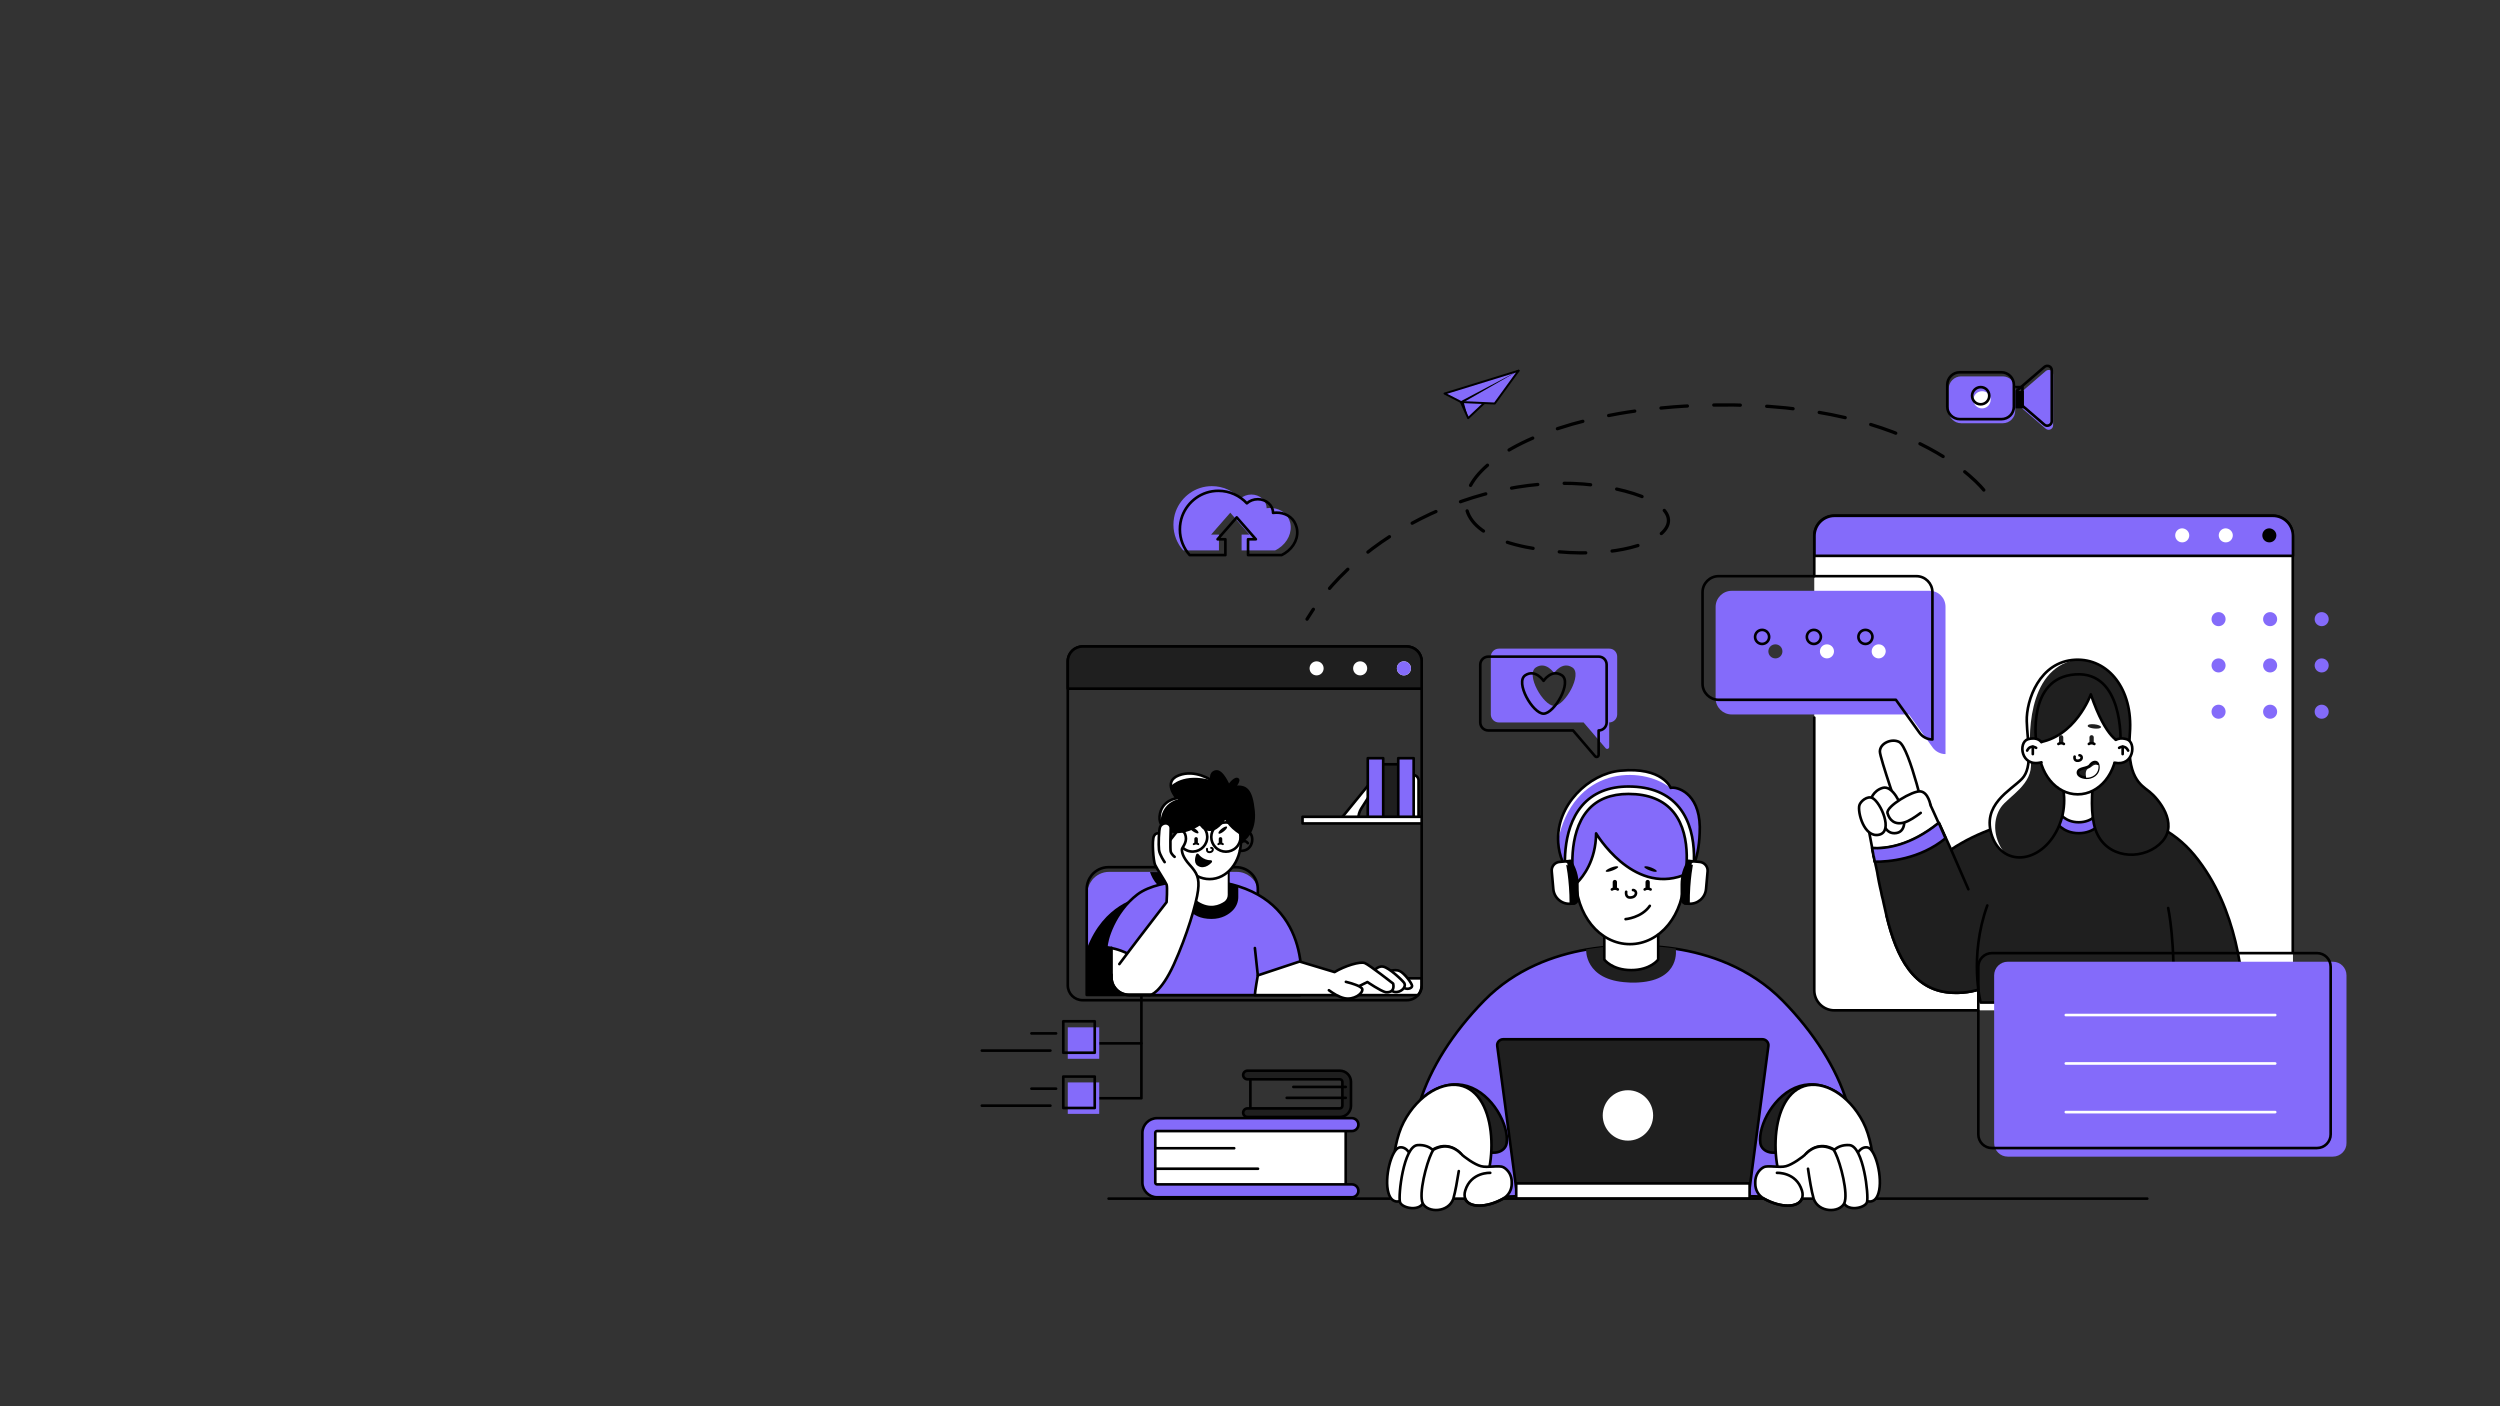 <?xml version="1.0" encoding="utf-8"?>
<!-- Generator: Adobe Illustrator 26.0.1, SVG Export Plug-In . SVG Version: 6.00 Build 0)  -->
<svg version="1.1" xmlns="http://www.w3.org/2000/svg" xmlns:xlink="http://www.w3.org/1999/xlink" x="0px" y="0px"
	 viewBox="0 0 1280 720" style="enable-background:new 0 0 1280 720;" xml:space="preserve">
<rect x="0" y="0" width="1280" height="720" fill="#333333" stroke="none"/>
<style type="text/css">
	.st0{fill:none;stroke:#000000;stroke-width:1.355;stroke-linecap:round;stroke-linejoin:round;stroke-miterlimit:10;}
	.st1{fill:#1F1F1F;}
	.st2{fill:#FFFFFF;}
	.st3{fill:#846BFA;}
	
		.st4{fill:none;stroke:#000000;stroke-width:1.693;stroke-linecap:round;stroke-linejoin:round;stroke-miterlimit:10;stroke-dasharray:13.547;}
	.st5{fill:none;stroke:#000000;stroke-width:1.016;stroke-linecap:round;stroke-linejoin:round;stroke-miterlimit:10;}
	.st6{fill:none;stroke:#000000;stroke-width:0.425;stroke-miterlimit:10;}
	.st7{fill:none;stroke:#FFFFFF;stroke-width:1.355;stroke-linecap:round;stroke-linejoin:round;stroke-miterlimit:10;}
</style>
<g id="BACKGROUND">
</g>
<g id="OBJECTS">
	<g>
		<g>
			<rect x="640.2" y="550.9" class="st0" width="47.8" height="18.4"/>
			<g>
				<g>
					<path class="st1" d="M686,571.9h-47.3c-1.2,0-2.2-1-2.2-2.2c0-1.2,1-2.2,2.2-2.2H686c0.7,0,1.3-0.6,1.3-1.3v-12.3
						c0-0.7-0.6-1.3-1.3-1.3h-47.3c-1.2,0-2.2-1-2.2-2.2c0-1.2,1-2.2,2.2-2.2H686c3.2,0,5.7,2.6,5.7,5.7v12.3
						C691.7,569.3,689.1,571.9,686,571.9z"/>
				</g>
			</g>
			<g>
				<path class="st0" d="M686,571.9h-47.3c-1.2,0-2.2-1-2.2-2.2c0-1.2,1-2.2,2.2-2.2H686c0.7,0,1.3-0.6,1.3-1.3v-12.3
					c0-0.7-0.6-1.3-1.3-1.3h-47.3c-1.2,0-2.2-1-2.2-2.2c0-1.2,1-2.2,2.2-2.2H686c3.2,0,5.7,2.6,5.7,5.7v12.3
					C691.7,569.3,689.1,571.9,686,571.9z"/>
			</g>
			<line class="st0" x1="689" y1="556.5" x2="662.2" y2="556.5"/>
			<line class="st0" x1="689" y1="562.1" x2="658.8" y2="562.1"/>
		</g>
		<g>
			<rect x="588.2" y="576.6" class="st2" width="100.8" height="33.2"/>
			<rect x="588.2" y="576.6" class="st0" width="100.8" height="33.2"/>
			<line class="st0" x1="588.2" y1="587.9" x2="631.9" y2="587.9"/>
			<line class="st0" x1="588.2" y1="598.4" x2="644.1" y2="598.4"/>
			<g>
				<g>
					<path class="st3" d="M692.2,613h-99.8c-4.1,0-7.5-3.4-7.5-7.5V580c0-4.1,3.4-7.5,7.5-7.5h99.8c1.8,0,3.3,1.5,3.3,3.3
						c0,1.8-1.5,3.3-3.3,3.3h-99.8c-0.5,0-0.9,0.4-0.9,0.9v25.5c0,0.5,0.4,0.9,0.9,0.9h99.8c1.8,0,3.3,1.5,3.3,3.3
						C695.5,611.5,694,613,692.2,613z"/>
				</g>
			</g>
			<g>
				<path class="st0" d="M692.2,613h-99.8c-4.1,0-7.5-3.4-7.5-7.5V580c0-4.1,3.4-7.5,7.5-7.5h99.8c1.8,0,3.3,1.5,3.3,3.3
					c0,1.8-1.5,3.3-3.3,3.3h-99.8c-0.5,0-0.9,0.4-0.9,0.9v25.5c0,0.5,0.4,0.9,0.9,0.9h99.8c1.8,0,3.3,1.5,3.3,3.3
					C695.5,611.5,694,613,692.2,613z"/>
			</g>
		</g>
		<polyline class="st0" points="1099.4,613.7 946.1,613.7 922.6,613.7 903.1,613.7 899.2,613.7 567.6,613.7 		"/>
		<path class="st2" d="M727.9,500.9v3.7c0,1.9-0.7,3.6-1.8,4.9h-39.9v-8.6H727.9z"/>
		<path class="st0" d="M727.9,500.9v3.7c0,1.9-0.7,3.6-1.8,4.9h-39.9v-8.6H727.9z"/>
		<g>
			<path class="st3" d="M942.1,613.7l-105.8-2.8l-105.8,2.8c-16.8-28.6-2.6-68.7,29.3-101.3c16.1-16.5,36.3-23.4,52.3-26.2
				c10.9-1.9,19.8-1.9,24.2-1.7c4-0.2,11.9-0.2,21.7,1.3c16.3,2.5,37.8,9.3,54.8,26.6C944.7,545,958.9,585.1,942.1,613.7z"/>
			<path class="st0" d="M942.1,613.7l-105.8-2.8l-105.8,2.8c-16.8-28.6-2.6-68.7,29.3-101.3c16.1-16.5,36.3-23.4,52.3-26.2
				c10.9-1.9,19.8-1.9,24.2-1.7c4-0.2,11.9-0.2,21.7,1.3c16.3,2.5,37.8,9.3,54.8,26.6C944.7,545,958.9,585.1,942.1,613.7z"/>
			<path class="st1" d="M727.5,562.9c0,0,10.5-10.8,23.8-6.8c12.9,3.9,21.4,20.2,20.1,29.2c-0.7,4.7-7.6,7.3-14.9,1.7
				C749.1,581.3,727.5,562.9,727.5,562.9z"/>
			<path class="st0" d="M727.5,562.9c0,0,10.5-10.8,23.8-6.8c12.9,3.9,21.4,20.2,20.1,29.2c-0.7,4.7-7.6,7.3-14.9,1.7
				C749.1,581.3,727.5,562.9,727.5,562.9z"/>
			<path class="st1" d="M945.2,562.9c0,0-10.5-10.8-23.8-6.8c-12.9,3.9-21.4,20.2-20.1,29.2c0.7,4.7,7.6,7.3,14.9,1.7
				C923.6,581.3,945.2,562.9,945.2,562.9z"/>
			<path class="st0" d="M945.2,562.9c0,0-10.5-10.8-23.8-6.8c-12.9,3.9-21.4,20.2-20.1,29.2c0.7,4.7,7.6,7.3,14.9,1.7
				C923.6,581.3,945.2,562.9,945.2,562.9z"/>
			<path class="st1" d="M839.2,503c-1,0.1-2.1,0.1-3.2,0.1c-0.9,0-1.7,0-2.6-0.1c-22.3-1.1-21.3-16.9-21.3-16.9v0
				c10.9-1.9,19.8-1.9,24.2-1.7c4-0.2,11.9-0.2,21.7,1.3C858,485.8,860.7,501.6,839.2,503z"/>
			<path class="st2" d="M849,474.7v16.6c0,0-3.9,5.4-13.8,5.4c-9.9,0-13.8-5.4-13.8-5.4v-16.6H849z"/>
			<path class="st0" d="M849,474.7v16.6c0,0-3.9,5.4-13.8,5.4c-9.9,0-13.8-5.4-13.8-5.4v-16.6H849z"/>
			<path class="st2" d="M862.3,448.8c0,19.7-12.4,34.6-27.8,34.6c-15.4,0-27.8-14.9-27.8-34.6s12.4-38.7,27.8-38.7
				C849.8,410.1,862.3,429.1,862.3,448.8z"/>
			<path class="st0" d="M862.3,448.8c0,19.7-12.4,34.6-27.8,34.6c-15.4,0-27.8-14.9-27.8-34.6s12.4-38.7,27.8-38.7
				C849.8,410.1,862.3,429.1,862.3,448.8z"/>
			<path class="st3" d="M867.8,441.2c-0.2,0.5-0.4,1-0.5,1.4c-0.6,1.3-1.1,2.3-1.6,3c-0.5,0.8-0.9,1.2-0.9,1.2
				c-0.2,0.1-0.4,0.2-0.7,0.3c-0.3,0.2-0.7,0.3-1,0.5c-0.3,0.1-0.5,0.2-0.7,0.3c-0.2,0.1-0.4,0.2-0.7,0.3
				c-26,9.7-44.5-21.5-44.5-21.5c-0.1,14.1-6.9,22.3-9.4,24.9c-0.4,0.4-0.7,0.7-0.8,0.8c-0.1,0.1-0.1,0.1-0.1,0.1
				c-0.5-0.6-1-1.2-1.4-1.8c-0.1-0.1-0.2-0.3-0.3-0.4c-0.5-0.7-1.1-1.5-1.5-2.2c-0.8-1.2-1.5-2.4-2.1-3.6c-0.6-1.1-1-2.1-1.5-3.2
				c-1.4-3.4-2.1-6.7-2.3-9.9c-1.3-19.2,15.8-35.3,31.8-36.8c21.6-2.1,25.8,8.8,25.8,8.8s0,0,0,0c2.8-0.8,14.6,2.2,14.9,20
				C870.3,431.8,869.1,437.5,867.8,441.2z"/>
			<g>
				<g>
					<path class="st2" d="M804.2,454.8l-3.6-0.9l1.1-4.5c-0.4-3.2-2.7-24,8.3-36.9c5.6-6.5,13.6-9.8,23.8-9.8
						c11.5,0,20.2,3.6,26,10.8c11.3,14.1,6.7,36.7,6.1,39.3l-3.6-0.8c0.5-2.4,4.8-23.4-5.4-36.1c-5-6.2-12.8-9.4-23.1-9.4
						c-9.1,0-16.1,2.8-20.9,8.4c-10.6,12.3-7.4,34-7.4,34.3l0.1,0.4L804.2,454.8z"/>
				</g>
			</g>
			<g>
				<path class="st0" d="M804.2,454.8l-3.6-0.9l1.1-4.5c-0.4-3.2-2.7-24,8.3-36.9c5.6-6.5,13.6-9.8,23.8-9.8
					c11.5,0,20.2,3.6,26,10.8c11.3,14.1,6.7,36.7,6.1,39.3l-3.6-0.8c0.5-2.4,4.8-23.4-5.4-36.1c-5-6.2-12.8-9.4-23.1-9.4
					c-9.1,0-16.1,2.8-20.9,8.4c-10.6,12.3-7.4,34-7.4,34.3l0.1,0.4L804.2,454.8z"/>
			</g>
			<path d="M841.9,443.8c-0.5,0.8,5.5,3.3,6.3,2.4C849.1,445.4,842.6,442.6,841.9,443.8z"/>
			<path d="M843.6,455.4L843.6,455.4c-0.6,0-1.1-0.5-1.1-1.1v-2.7c0-0.6,0.5-1.1,1.1-1.1l0,0c0.6,0,1.1,0.5,1.1,1.1v2.7
				C844.7,454.9,844.2,455.4,843.6,455.4z"/>
			<path d="M826.8,455.4L826.8,455.4c-0.6,0-1.1-0.5-1.1-1.1v-2.7c0-0.6,0.5-1.1,1.1-1.1l0,0c0.6,0,1.1,0.5,1.1,1.1v2.7
				C827.9,454.9,827.4,455.4,826.8,455.4z"/>
			<path class="st0" d="M842.1,455.4c0,0,1.3-1,3,0"/>
			<path class="st0" d="M832.3,470.6c0,0,8.2-0.7,12.4-6.8"/>
			<path d="M828.5,443.8c0.5,0.8-5.5,3.3-6.3,2.4C821.3,445.4,827.8,442.6,828.5,443.8z"/>
			<path class="st0" d="M828.3,455.4c0,0-1.3-1-3,0"/>
			<path class="st0" d="M832.6,456.6c0,0-0.6,3.3,2.5,2.9c3.2-0.3,3.2-3.7,1-3.8"/>
			<path class="st2" d="M749,556.1c19.5,6.3,17.4,48.7,6,57.6H713c0,0-1.8-24.9,5.7-39.2C726.2,560.2,739.4,553,749,556.1z"/>
			<path class="st0" d="M749,556.1c19.5,6.3,17.4,48.7,6,57.6H713c0,0-1.8-24.9,5.7-39.2C726.2,560.2,739.4,553,749,556.1z"/>
			<path class="st2" d="M726.6,613.7h23.5c1.8,4.7,10.7,4.9,19.5,0c0,0,0.1-0.1,0.1-0.1c2.7-1.5,4.3-4.4,4.3-7.5v-1
				c0-3.1-1.6-6-4.3-7.5c0,0,0,0-0.1,0c-2-1.1-8,0.4-11.3-0.5c-3.2-0.8-8.7-4.7-10.3-6.4c0,0,0,0-0.1-0.1c-1.5-1.6-6.7-6.2-14-2.2
				C729.2,591.2,727.3,604.8,726.6,613.7z"/>
			<path class="st0" d="M726.6,613.7h23.5c1.8,4.7,10.7,4.9,19.5,0c0,0,0.1-0.1,0.1-0.1c2.7-1.5,4.3-4.4,4.3-7.5v-1
				c0-3.1-1.6-6-4.3-7.5c0,0,0,0-0.1,0c-2-1.1-8,0.4-11.3-0.5c-3.2-0.8-8.7-4.7-10.3-6.4c0,0,0,0-0.1-0.1c-1.5-1.6-6.7-6.2-14-2.2
				C729.2,591.2,727.3,604.8,726.6,613.7z"/>
			<path class="st0" d="M770.1,613.5c-0.1,0.1-0.3,0.2-0.4,0.2c-8.8,4.9-17.7,4.7-19.5,0c-0.4-1.1-0.5-2.5,0-4.1
				c2.9-9.6,12.8-9.1,12.8-9.1"/>
			<path class="st2" d="M923.7,556.1c-19.5,6.3-17.4,48.7-6,57.6h41.9c0,0,1.8-24.9-5.7-39.2C946.5,560.2,933.3,553,923.7,556.1z"/>
			<path class="st0" d="M923.7,556.1c-19.5,6.3-17.4,48.7-6,57.6h41.9c0,0,1.8-24.9-5.7-39.2C946.5,560.2,933.3,553,923.7,556.1z"/>
			<path class="st2" d="M946.1,613.7h-23.5c-1.8,4.7-10.7,4.9-19.5,0c0,0-0.1-0.1-0.1-0.1c-2.7-1.5-4.3-4.4-4.3-7.5v-1
				c0-3.1,1.6-6,4.3-7.5c0,0,0,0,0.1,0c2-1.1,8,0.4,11.3-0.5c3.2-0.8,8.7-4.7,10.3-6.4c0,0,0,0,0.1-0.1c1.5-1.6,6.7-6.2,14-2.2
				C943.5,591.2,945.4,604.8,946.1,613.7z"/>
			<path class="st0" d="M946.1,613.7h-23.5c-1.8,4.7-10.7,4.9-19.5,0c0,0-0.1-0.1-0.1-0.1c-2.7-1.5-4.3-4.4-4.3-7.5v-1
				c0-3.1,1.6-6,4.3-7.5c0,0,0,0,0.1,0c2-1.1,8,0.4,11.3-0.5c3.2-0.8,8.7-4.7,10.3-6.4c0,0,0,0,0.1-0.1c1.5-1.6,6.7-6.2,14-2.2
				C943.5,591.2,945.4,604.8,946.1,613.7z"/>
			<path class="st0" d="M909.8,600.5c0,0,9.9-0.5,12.8,9.1c0.5,1.6,0.4,3,0,4.1c-1.8,4.7-10.7,4.9-19.5,0c-0.1-0.1-0.3-0.2-0.4-0.2"
				/>
			<path class="st2" d="M954.9,614.6c0,0,5,2.8,6.9-3.8c2.3-7.6-1.5-22.5-5.6-23.3c-4.1-0.8-6.3,5-6.3,5L954.9,614.6z"/>
			<path class="st0" d="M954.9,614.6c0,0,5,2.8,6.9-3.8c2.3-7.6-1.5-22.5-5.6-23.3c-4.1-0.8-6.3,5-6.3,5L954.9,614.6z"/>
			<path class="st2" d="M937,591.3c0,0,2.7-5.5,9.9-5c7.2,0.5,10,26,9,29.2c-0.9,3.2-11,5.2-12.3-0.8
				C942.2,608.7,937,591.3,937,591.3z"/>
			<path class="st0" d="M937,591.3c0,0,2.7-5.5,9.9-5c7.2,0.5,10,26,9,29.2c-0.9,3.2-11,5.2-12.3-0.8
				C942.2,608.7,937,591.3,937,591.3z"/>
			<path class="st2" d="M944.7,613.7c-0.1,1-0.3,1.8-0.6,2.4c-2.6,4.9-13.1,4.7-15.6-2.4c0-0.1-0.1-0.2-0.1-0.4
				c-1.5-5.2-3.1-16.3-3.8-22.6c0,0,0,0,0.1-0.1c1.5-1.6,6.7-6.2,14-2.2C941.1,591.4,945.5,606.6,944.7,613.7z"/>
			<path class="st0" d="M924.6,590.8C924.6,590.7,924.7,590.7,924.6,590.8c1.6-1.7,6.7-6.2,14.1-2.2c2.4,2.9,6.8,18.1,6.1,25.2
				c-0.1,1-0.3,1.8-0.6,2.4c-2.6,4.9-13.1,4.7-15.6-2.4c0-0.1-0.1-0.2-0.1-0.4c-1-3.5-2-9.5-2.8-15"/>
			<path class="st2" d="M717.8,614.6c0,0-5,2.8-6.9-3.8c-2.3-7.6,1.5-22.5,5.6-23.3c4.1-0.8,6.3,5,6.3,5L717.8,614.6z"/>
			<path class="st0" d="M717.8,614.6c0,0-5,2.8-6.9-3.8c-2.3-7.6,1.5-22.5,5.6-23.3c4.1-0.8,6.3,5,6.3,5L717.8,614.6z"/>
			<path class="st2" d="M735.7,591.3c0,0-2.7-5.5-9.9-5c-7.2,0.5-10,26-9,29.2c0.9,3.2,11,5.2,12.3-0.8
				C730.5,608.7,735.7,591.3,735.7,591.3z"/>
			<path class="st0" d="M735.7,591.3c0,0-2.7-5.5-9.9-5c-7.2,0.5-10,26-9,29.2c0.9,3.2,11,5.2,12.3-0.8
				C730.5,608.7,735.7,591.3,735.7,591.3z"/>
			<path class="st2" d="M728,613.7c0.1,1,0.3,1.8,0.6,2.4c2.6,4.9,13.1,4.7,15.6-2.4c0-0.1,0.1-0.2,0.1-0.4
				c1.5-5.2,3.1-16.3,3.8-22.6c0,0,0,0-0.1-0.1c-1.5-1.6-6.7-6.2-14-2.2C731.6,591.4,727.2,606.6,728,613.7z"/>
			<path class="st0" d="M748.1,590.8C748.1,590.7,748.1,590.7,748.1,590.8c-1.6-1.7-6.7-6.2-14.1-2.2c-2.4,2.9-6.8,18.1-6.1,25.2
				c0.1,1,0.3,1.8,0.6,2.4c2.6,4.9,13.1,4.7,15.6-2.4c0-0.1,0.1-0.2,0.1-0.4c0.9-3.2,1.9-8.7,2.7-13.8"/>
			<path class="st2" d="M855.1,403.3c-14.6-11.4-50.1-11.2-57.6,28.1c-1.3-19.2,15.8-35.3,31.8-36.8
				C850.9,392.4,855.1,403.3,855.1,403.3z"/>
			<path class="st0" d="M867.8,441.2c-0.2,0.5-0.4,1-0.5,1.4c-0.6,1.3-1.1,2.3-1.6,3c-0.5,0.8-0.9,1.2-0.9,1.2
				c-0.2,0.1-0.4,0.2-0.7,0.3c-0.3,0.2-0.7,0.3-1,0.5c-0.3,0.1-0.5,0.2-0.7,0.3c-0.2,0.1-0.4,0.2-0.7,0.3
				c-26,9.7-44.5-21.5-44.5-21.5c-0.1,14.1-6.9,22.3-9.4,24.9c-0.4,0.4-0.7,0.7-0.8,0.8c-0.1,0.1-0.1,0.1-0.1,0.1
				c-0.5-0.6-1-1.2-1.4-1.8c-0.1-0.1-0.2-0.3-0.3-0.4c-0.5-0.7-1.1-1.5-1.5-2.2c-0.8-1.2-1.5-2.4-2.1-3.6c-0.6-1.1-1-2.1-1.5-3.2
				c-1.4-3.4-2.1-6.7-2.3-9.9c-1.3-19.2,15.8-35.3,31.8-36.8c21.6-2.1,25.8,8.8,25.8,8.8s0,0,0,0c2.8-0.8,14.6,2.2,14.9,20
				C870.3,431.8,869.1,437.5,867.8,441.2z"/>
			<path class="st2" d="M864.5,462.7l-1.8-0.2l1.9-21.7l5.6,0.5c2.5,0.2,4.3,2.4,4.1,4.8l-0.8,9C873.1,459.8,869,463.1,864.5,462.7z
				"/>
			<path d="M864.5,462.7l-1.4-0.1c-1.2-0.1-2-1.1-2-2.2l0-7.6c0-4.2,1.3-8.4,3.5-11.9l1.8,0.2C866.4,441,864.4,450.3,864.5,462.7z"
				/>
			<path class="st2" d="M804.3,462.7l1.8-0.2l-2-21.7l-5.6,0.5c-2.5,0.2-4.3,2.4-4,4.9l0.8,9C795.7,459.8,799.8,463.2,804.3,462.7z"
				/>
			<path class="st0" d="M864.5,462.7l-1.8-0.2l1.9-21.7l5.6,0.5c2.5,0.2,4.3,2.4,4.1,4.8l-0.8,9C873.1,459.8,869,463.1,864.5,462.7z
				"/>
			<path class="st0" d="M804.3,462.7l1.8-0.2l-2-21.7l-5.6,0.5c-2.5,0.2-4.3,2.4-4,4.9l0.8,9C795.7,459.8,799.8,463.2,804.3,462.7z"
				/>
			<path d="M804.3,462.7l1.4-0.1c1.2-0.1,2-1.1,2-2.2l-0.1-7.6c0-4.2-1.3-8.4-3.6-11.9l-1.8,0.2C802.3,441,804.3,450.3,804.3,462.7z
				"/>
			<path class="st0" d="M864.5,462.7l-1.4-0.1c-1.2-0.1-2-1.1-2-2.2l0-7.6c0-4.2,1.3-8.4,3.5-11.9l1.8,0.2
				C866.4,441,864.4,450.3,864.5,462.7z"/>
			<path class="st0" d="M804.3,462.7l1.4-0.1c1.2-0.1,2-1.1,2-2.2l-0.1-7.6c0-4.2-1.3-8.4-3.6-11.9l-1.8,0.2
				C802.3,441,804.3,450.3,804.3,462.7z"/>
		</g>
		<g>
			<path class="st2" d="M1174,274.4V507c0,5.7-4.6,10.3-10.3,10.3H939.2c-5.7,0-10.3-4.6-10.3-10.3V274.4c0-5.7,4.6-10.3,10.3-10.3
				h224.4C1169.4,264.1,1174,268.7,1174,274.4z"/>
			<path class="st0" d="M1012.8,517.3h-73.6c-5.7,0-10.3-4.6-10.3-10.3V367.4"/>
			<path class="st0" d="M928.9,295v-3.1v-17.6c0-5.7,4.6-10.3,10.3-10.3h224.4c5.7,0,10.3,4.6,10.3,10.3v213.5"/>
			<path class="st3" d="M1174,274.4v10.2h-245v-10.2c0-5.7,4.6-10.3,10.3-10.3h224.4C1169.4,264.1,1174,268.7,1174,274.4z"/>
			<path class="st0" d="M1174,274.4v10.2h-245v-10.2c0-5.7,4.6-10.3,10.3-10.3h224.4C1169.4,264.1,1174,268.7,1174,274.4z"/>
			<path class="st2" d="M1143.2,274.1c0,2-1.6,3.6-3.6,3.6c-2,0-3.6-1.6-3.6-3.6c0-2,1.6-3.6,3.6-3.6
				C1141.6,270.6,1143.2,272.2,1143.2,274.1z"/>
			<path d="M1165.5,274.1c0,2-1.6,3.6-3.6,3.6c-2,0-3.6-1.6-3.6-3.6c0-2,1.6-3.6,3.6-3.6C1163.9,270.6,1165.5,272.2,1165.5,274.1z"
				/>
			<path class="st2" d="M1120.9,274.1c0,2-1.6,3.6-3.6,3.6c-2,0-3.6-1.6-3.6-3.6c0-2,1.6-3.6,3.6-3.6
				C1119.3,270.6,1120.9,272.2,1120.9,274.1z"/>
		</g>
		<g>
			<path class="st1" d="M895.8,608.4H776.3l-9.7-72.8c-0.3-1.9,1.2-3.5,3.1-3.5h132.6c1.9,0,3.4,1.7,3.1,3.5L895.8,608.4z"/>
			<path class="st0" d="M895.8,608.4H776.3l-9.7-72.8c-0.3-1.9,1.2-3.5,3.1-3.5h132.6c1.9,0,3.4,1.7,3.1,3.5L895.8,608.4z"/>
			<rect x="776.3" y="605.9" class="st2" width="119.5" height="7.7"/>
			<rect x="776.3" y="605.9" class="st0" width="119.5" height="7.7"/>
			<circle class="st2" cx="833.5" cy="571.1" r="12.9"/>
		</g>
		<g>
			<path class="st3" d="M988,302.5H886.6c-4.5,0-8.2,3.7-8.2,8.2v46.9c0,4.5,3.7,8.2,8.2,8.2h90.8l12.1,16.9c1.5,2.1,4,3.4,6.6,3.4
				v-75.4C996.1,306.1,992.5,302.5,988,302.5z M909,337.1c-2,0-3.6-1.6-3.6-3.6c0-2,1.6-3.6,3.6-3.6c2,0,3.6,1.6,3.6,3.6
				C912.6,335.5,911,337.1,909,337.1z M935.4,337.1c-2,0-3.6-1.6-3.6-3.6c0-2,1.6-3.6,3.6-3.6c2,0,3.6,1.6,3.6,3.6
				C939,335.5,937.4,337.1,935.4,337.1z M961.9,337.1c-2,0-3.6-1.6-3.6-3.6c0-2,1.6-3.6,3.6-3.6c2,0,3.6,1.6,3.6,3.6
				C965.4,335.5,963.8,337.1,961.9,337.1z"/>
			<path class="st0" d="M981.2,295H879.9c-4.5,0-8.2,3.7-8.2,8.2v46.9c0,4.5,3.7,8.2,8.2,8.2h90.8l12.1,16.9c1.5,2.1,4,3.4,6.6,3.4
				v-75.4C989.4,298.7,985.7,295,981.2,295z M902.2,329.7c-2,0-3.6-1.6-3.6-3.6c0-2,1.6-3.6,3.6-3.6c2,0,3.6,1.6,3.6,3.6
				C905.8,328.1,904.2,329.7,902.2,329.7z M928.7,329.7c-2,0-3.6-1.6-3.6-3.6c0-2,1.6-3.6,3.6-3.6c2,0,3.6,1.6,3.6,3.6
				C932.2,328.1,930.6,329.7,928.7,329.7z M955.1,329.7c-2,0-3.6-1.6-3.6-3.6c0-2,1.6-3.6,3.6-3.6c2,0,3.6,1.6,3.6,3.6
				C958.6,328.1,957.1,329.7,955.1,329.7z"/>
		</g>
		<g>
			<path class="st3" d="M1139.5,317c0,2-1.6,3.6-3.6,3.6c-2,0-3.6-1.6-3.6-3.6c0-2,1.6-3.6,3.6-3.6
				C1137.9,313.4,1139.5,315,1139.5,317z"/>
			<path class="st3" d="M1165.9,317c0,2-1.6,3.6-3.6,3.6c-2,0-3.6-1.6-3.6-3.6c0-2,1.6-3.6,3.6-3.6
				C1164.3,313.4,1165.9,315,1165.9,317z"/>
			<path class="st3" d="M1192.3,317c0,2-1.6,3.6-3.6,3.6c-2,0-3.6-1.6-3.6-3.6c0-2,1.6-3.6,3.6-3.6
				C1190.7,313.4,1192.3,315,1192.3,317z"/>
			<path class="st3" d="M1139.5,340.7c0,2-1.6,3.6-3.6,3.6c-2,0-3.6-1.6-3.6-3.6c0-2,1.6-3.6,3.6-3.6
				C1137.9,337.1,1139.5,338.7,1139.5,340.7z"/>
			<path class="st3" d="M1165.9,340.7c0,2-1.6,3.6-3.6,3.6c-2,0-3.6-1.6-3.6-3.6c0-2,1.6-3.6,3.6-3.6
				C1164.3,337.1,1165.9,338.7,1165.9,340.7z"/>
			<path class="st3" d="M1192.3,340.7c0,2-1.6,3.6-3.6,3.6c-2,0-3.6-1.6-3.6-3.6c0-2,1.6-3.6,3.6-3.6
				C1190.7,337.1,1192.3,338.7,1192.3,340.7z"/>
			<path class="st3" d="M1139.5,364.4c0,2-1.6,3.6-3.6,3.6c-2,0-3.6-1.6-3.6-3.6c0-2,1.6-3.6,3.6-3.6
				C1137.9,360.8,1139.5,362.4,1139.5,364.4z"/>
			<path class="st3" d="M1165.9,364.4c0,2-1.6,3.6-3.6,3.6c-2,0-3.6-1.6-3.6-3.6c0-2,1.6-3.6,3.6-3.6
				C1164.3,360.8,1165.9,362.4,1165.9,364.4z"/>
			<path class="st3" d="M1192.3,364.4c0,2-1.6,3.6-3.6,3.6c-2,0-3.6-1.6-3.6-3.6c0-2,1.6-3.6,3.6-3.6
				C1190.7,360.8,1192.3,362.4,1192.3,364.4z"/>
		</g>
		<path class="st4" d="M1015.7,250.9c0,0-36.6-48.3-148.4-43.2c-111.8,5.1-149.5,59.7-86,72.4c62.9,12.5,102.3-17.5,45.6-29.9
			c-56.7-12.4-128.4,18.3-157.7,66.8"/>
		<g>
			<path class="st3" d="M824,332.1h-56.6c-2.2,0-4.1,1.8-4.1,4.1v29.6c0,2.2,1.8,4.1,4.1,4.1h43.4l11.3,13.2
				c0.6,0.7,1.8,0.3,1.8-0.7v-12.5c2.2,0,4.1-1.8,4.1-4.1v-29.6C828,333.9,826.2,332.1,824,332.1z M795.7,361.4
				c-5.5,0-14.8-16.2-9.3-19.7c5.2-3.3,9.3,2.9,9.3,2.9s4.1-6.2,9.3-2.9C810.5,345.1,801.2,361.4,795.7,361.4z"/>
			<path class="st0" d="M818.6,336.2H762c-2.2,0-4.1,1.8-4.1,4.1v29.6c0,2.2,1.8,4.1,4.1,4.1h43.4l11.3,13.2
				c0.6,0.7,1.8,0.3,1.8-0.7v-12.5c2.2,0,4.1-1.8,4.1-4.1v-29.6C822.6,338,820.8,336.2,818.6,336.2z M790.3,365.4
				c-5.5,0-14.8-16.2-9.3-19.7c5.2-3.3,9.3,2.9,9.3,2.9s4.1-6.2,9.3-2.9C805.1,349.2,795.8,365.4,790.3,365.4z"/>
		</g>
		<g>
			<path class="st3" d="M1033,204.7v2.4l14.4,12.4c1.5,1.3,3.8,0.2,3.8-1.7v-26.1c0-2-2.3-3-3.8-1.7l-14.4,12.4V204.7z"/>
			<rect x="1029.7" y="200.2" width="6.5" height="8.9"/>
			<path class="st0" d="M1032.3,202.6v2.4l14.4,12.4c1.5,1.3,3.8,0.2,3.8-1.7v-26.1c0-2-2.3-3-3.8-1.7l-14.4,12.4V202.6z"/>
			<rect x="1029" y="198.2" class="st0" width="6.5" height="8.9"/>
			<path class="st3" d="M1025.4,216.7h-21.3c-3.5,0-6.4-2.9-6.4-6.4v-11.2c0-3.5,2.9-6.4,6.4-6.4h21.3c3.5,0,6.4,2.9,6.4,6.4v11.2
				C1031.8,213.8,1029,216.7,1025.4,216.7z"/>
			<path class="st2" d="M1019.2,204.7c0,2.5-2,4.4-4.4,4.4c-2.5,0-4.4-2-4.4-4.4c0-2.5,2-4.4,4.4-4.4
				C1017.2,200.2,1019.2,202.2,1019.2,204.7z"/>
			<path class="st0" d="M1024.7,214.6h-21.3c-3.5,0-6.4-2.9-6.4-6.4V197c0-3.5,2.9-6.4,6.4-6.4h21.3c3.5,0,6.4,2.9,6.4,6.4v11.2
				C1031.1,211.8,1028.3,214.6,1024.7,214.6z"/>
			<path class="st0" d="M1018.5,202.6c0,2.5-2,4.4-4.4,4.4c-2.5,0-4.4-2-4.4-4.4s2-4.4,4.4-4.4
				C1016.6,198.2,1018.5,200.2,1018.5,202.6z"/>
		</g>
		<g>
			<path class="st0" d="M727.9,338.6v165.9c0,1.9-0.7,3.6-1.8,4.9c-1.4,1.7-3.5,2.7-5.8,2.7H554.3c-4.2,0-7.6-3.4-7.6-7.6V338.6
				c0-4.2,3.4-7.6,7.6-7.6h165.9C724.5,331,727.9,334.4,727.9,338.6z"/>
			<path class="st1" d="M727.9,338.6v14H546.7v-14c0-4.2,3.4-7.6,7.6-7.6h165.9C724.5,331,727.9,334.4,727.9,338.6z"/>
			<path class="st2" d="M677.7,342.2c0,2-1.6,3.6-3.6,3.6c-2,0-3.6-1.6-3.6-3.6c0-2,1.6-3.6,3.6-3.6
				C676.1,338.6,677.7,340.2,677.7,342.2z"/>
			<path class="st2" d="M700,342.2c0,2-1.6,3.6-3.6,3.6c-2,0-3.6-1.6-3.6-3.6c0-2,1.6-3.6,3.6-3.6C698.4,338.6,700,340.2,700,342.2z
				"/>
			<path class="st2" d="M722.4,342.2c0,2-1.6,3.6-3.6,3.6c-2,0-3.6-1.6-3.6-3.6c0-2,1.6-3.6,3.6-3.6
				C720.8,338.6,722.4,340.2,722.4,342.2z"/>
			<path class="st3" d="M722.4,342.2c0,2-1.6,3.6-3.6,3.6c-2,0-3.6-1.6-3.6-3.6c0-2,1.6-3.6,3.6-3.6
				C720.8,338.6,722.4,340.2,722.4,342.2z"/>
			<path class="st0" d="M727.9,338.6v14H546.7v-14c0-4.2,3.4-7.6,7.6-7.6h165.9C724.5,331,727.9,334.4,727.9,338.6z"/>
		</g>
		<g>
			<path class="st3" d="M654.5,280.9c-0.5,0.3-1.1,0.6-1.6,0.9h-17.2v-8.1h4l-9.8-11.2l-9.8,11.2h4v8.1h-18.3c-3.1-3.5-5-8.1-5-13.1
				c0-2.4,0.4-4.7,1.2-6.9c2.8-7.5,10-12.9,18.5-12.9c5.8,0,11,2.5,14.6,6.4c1.4-1.3,3.4-2.1,5.6-2.1c4.3,0,7.8,3.1,7.8,7v0
				c4.4-0.6,8.6,1,10.8,4.4c0.6,1,1,2,1.3,3.1C661.7,272.5,659.3,277.8,654.5,280.9z"/>
			<path class="st0" d="M657.8,283.3c-0.5,0.3-1.1,0.6-1.6,0.9H639v-8.1h4l-9.8-11.2l-9.8,11.2h4v8.1h-18.3c-3.1-3.5-5-8.1-5-13.1
				c0-2.4,0.4-4.7,1.2-6.9c2.8-7.5,10-12.9,18.5-12.9c5.8,0,11,2.5,14.6,6.4c1.4-1.3,3.4-2.1,5.6-2.1c4.3,0,7.8,3.1,7.8,7v0
				c4.4-0.6,8.6,1,10.8,4.4c0.6,1,1,2,1.3,3.1C665.1,274.9,662.7,280.2,657.8,283.3z"/>
		</g>
		<g>
			<polygon class="st3" points="748,205.9 751.7,214.1 777.5,189.8 			"/>
			<polygon class="st5" points="748,205.9 751.7,214.1 777.5,189.8 			"/>
			<polygon points="749.4,205.9 751.7,214.1 748,205.9 747.6,205.6 749.4,205.2 			"/>
			<polygon class="st3" points="777.5,189.8 765.3,206.6 749.4,205.9 748,205.9 747.6,205.6 739.6,201.5 			"/>
			<polygon class="st5" points="777.5,189.8 765.3,206.6 749.4,205.9 748,205.9 747.6,205.6 739.6,201.5 			"/>
			<polygon points="777.5,189.8 749.4,205.9 748,205.9 747.6,205.6 			"/>
		</g>
		<g>
			<path class="st2" d="M726.4,419h-4v-22.2h1.1c1.6,0,2.8,1.3,2.8,2.8V419z"/>
			<path class="st2" d="M702.2,400l-15.8,19.4h9.1l0,0c-0.1-2,0.5-3.9,1.5-5.5l5.1-8V400z"/>
			<path class="st0" d="M726.4,419h-4v-22.2h1.1c1.6,0,2.8,1.3,2.8,2.8V419z"/>
			<path class="st0" d="M702.2,400l-15.8,19.4h9.1l0,0c-0.1-2,0.5-3.9,1.5-5.5l5.1-8V400z"/>
			<rect x="707" y="391.3" class="st1" width="10.2" height="27.7"/>
			<rect x="707" y="391.3" class="st0" width="10.2" height="27.7"/>
			<rect x="700.3" y="388.2" class="st3" width="7.9" height="30.8"/>
			<rect x="700.3" y="388.2" class="st0" width="7.9" height="30.8"/>
			<rect x="715.9" y="388.2" class="st3" width="7.9" height="30.8"/>
			<rect x="715.9" y="388.2" class="st0" width="7.9" height="30.8"/>
			<rect x="666.9" y="418.2" class="st2" width="61" height="3.4"/>
			<rect x="666.9" y="418.2" class="st0" width="61" height="3.4"/>
		</g>
		<g>
			<polyline class="st0" points="584.4,500.9 584.4,562.3 560,562.3 			"/>
			<line class="st0" x1="584.4" y1="534.2" x2="560" y2="534.2"/>
			<line class="st0" x1="537.8" y1="537.9" x2="502.7" y2="537.9"/>
			<line class="st0" x1="540.7" y1="529.1" x2="528.1" y2="529.1"/>
			<line class="st0" x1="537.8" y1="566.1" x2="502.7" y2="566.1"/>
			<line class="st0" x1="540.7" y1="557.4" x2="528.1" y2="557.4"/>
			<rect x="546.7" y="526" class="st3" width="16.1" height="16.1"/>
			<rect x="546.7" y="554.2" class="st3" width="16.1" height="16.1"/>
			<rect x="544.4" y="522.9" class="st0" width="16.1" height="16.1"/>
			<rect x="544.4" y="551.2" class="st0" width="16.1" height="16.1"/>
		</g>
		<g>
			<path class="st2" d="M973.1,418.5c0,0-10.6-30.5-10.6-33.7c0-4.3,6.1-6.9,9.9-4.9c5.4,3,13.8,40.5,13.8,40.5L973.1,418.5z"/>
			<path class="st0" d="M973.1,418.5c0,0-10.6-30.5-10.6-33.7c0-4.3,6.1-6.9,9.9-4.9c5.4,3,13.8,40.5,13.8,40.5L973.1,418.5z"/>
			<path class="st2" d="M996.1,429.2c-13.1,10.8-29.4,12.1-36.2,12c-2.6-13.1-4.4-23.5-4.4-23.5l32.2-7
				C987.7,410.7,991.1,418,996.1,429.2z"/>
			<path class="st0" d="M996.1,429.2c-13.1,10.8-29.4,12.1-36.2,12c-2.6-13.1-4.4-23.5-4.4-23.5l32.2-7
				C987.7,410.7,991.1,418,996.1,429.2z"/>
			<path class="st2" d="M957.8,409.5c0,0,1.1-4.6,6.1-6.1c5-1.5,9.6,8,10.7,13.3c1.1,5.2,0.2,9.8-4.6,9.9c-4.9,0.1-6.2-5.7-7.2-9.1
				C961.9,414,957.8,409.5,957.8,409.5z"/>
			<path class="st0" d="M957.8,409.5c0,0,1.1-4.6,6.1-6.1c5-1.5,9.6,8,10.7,13.3c1.1,5.2,0.2,9.8-4.6,9.9c-4.9,0.1-6.2-5.7-7.2-9.1
				C961.9,414,957.8,409.5,957.8,409.5z"/>
			<path class="st1" d="M1076.1,451.3l-47.9,44.4l0,0l-2.8,3.5c-3.8,3.9-11.6,9.5-25.2,9.1c-20.3-0.5-29.2-18.1-34.3-39.5l9.7-7.6
				c5.5-11.3,13.9-19.8,23.3-26.2c27.9-18.8,65.1-18.9,65.1-18.9L1076.1,451.3z"/>
			<path class="st0" d="M1076.1,451.3l-47.9,44.4l0,0l-2.8,3.5c-3.8,3.9-11.6,9.5-25.2,9.1c-20.3-0.5-29.2-18.1-34.3-39.5l9.7-7.6
				c5.5-11.3,13.9-19.8,23.3-26.2c27.9-18.8,65.1-18.9,65.1-18.9L1076.1,451.3z"/>
			<path class="st1" d="M1025.4,499.2c-3.8,3.9-11.6,9.5-25.2,9.1c-20.3-0.5-29.2-18.1-34.3-39.5c-0.1-0.4-0.2-0.8-0.3-1.2
				c-0.4-1.7-0.8-3.5-1.2-5.3c-0.2-1-0.4-2-0.7-3c-0.2-0.8-0.4-1.6-0.5-2.4c-0.2-0.9-0.4-1.8-0.6-2.6c-0.4-1.7-0.7-3.4-1-5
				c-0.1-0.5-0.2-1.1-0.3-1.6c0-0.2-0.1-0.5-0.1-0.7c-0.1-0.3-0.1-0.7-0.2-1c-0.1-0.6-0.3-1.3-0.4-1.9c-0.1-0.5-0.2-0.9-0.3-1.3
				c-0.1-0.5-0.2-1.1-0.3-1.6c-0.1-0.5-0.2-0.9-0.3-1.4c-0.1-0.3-0.1-0.7-0.2-1c0-0.1,0-0.2-0.1-0.3c-0.1-0.3-0.1-0.6-0.2-0.9
				c0,0,0,0,0-0.1c-0.1-0.4-0.1-0.8-0.2-1.2c-0.1-0.3-0.1-0.7-0.2-1c-0.1-0.4-0.1-0.8-0.2-1.1c7.2,0.4,19.6-1.2,34.1-12.9h0
				c0.1,0.2,0.2,0.4,0.3,0.6c0.1,0.3,0.3,0.6,0.4,0.9c0.1,0.2,0.2,0.5,0.3,0.7c0.8,1.7,1.6,3.6,2.5,5.6c0.8,1.9,1.7,3.9,2.7,6
				C1006.8,453.1,1017.5,478,1025.4,499.2z"/>
			<path class="st0" d="M1025.4,499.2c-3.8,3.9-11.6,9.5-25.2,9.1c-20.3-0.5-29.2-18.1-34.3-39.5c-0.1-0.4-0.2-0.8-0.3-1.2
				c-0.4-1.7-0.8-3.5-1.2-5.3c-0.2-1-0.4-2-0.7-3c-0.2-0.8-0.4-1.6-0.5-2.4c-0.2-0.9-0.4-1.8-0.6-2.6c-0.4-1.7-0.7-3.4-1-5
				c-0.1-0.5-0.2-1.1-0.3-1.6c0-0.2-0.1-0.5-0.1-0.7c-0.1-0.3-0.1-0.7-0.2-1c-0.1-0.6-0.3-1.3-0.4-1.9c-0.1-0.5-0.2-0.9-0.3-1.3
				c-0.1-0.5-0.2-1.1-0.3-1.6c-0.5-2.4-0.9-4.7-1.3-6.9c7.2,0.4,19.6-1.2,34.1-12.9c1.7,3.8,3.8,8.5,6.2,13.7
				c2.7,6.1,5.7,13,8.8,20.2"/>
			<path class="st3" d="M996.1,429.2c-13.1,10.8-29.4,12.1-36.2,12c-0.1-0.5-0.2-0.9-0.3-1.4c-0.1-0.3-0.1-0.7-0.2-1
				c0-0.1,0-0.2-0.1-0.3c-0.1-0.3-0.1-0.6-0.2-0.9c0,0,0,0,0-0.1c-0.1-0.4-0.1-0.8-0.2-1.2c-0.1-0.3-0.1-0.7-0.2-1
				c-0.1-0.4-0.1-0.8-0.2-1.1c7.2,0.4,19.6-1.2,34.1-12.9c0.1,0.2,0.2,0.4,0.3,0.6c0.1,0.3,0.3,0.6,0.4,0.9c0.1,0.2,0.2,0.5,0.3,0.7
				C994.4,425.3,995.3,427.2,996.1,429.2z"/>
			<path class="st0" d="M996.1,429.2c-13.1,10.8-29.4,12.1-36.2,12c-0.1-0.5-0.2-0.9-0.3-1.4c-0.1-0.3-0.1-0.7-0.2-1
				c0-0.1,0-0.2-0.1-0.3c-0.1-0.3-0.1-0.6-0.2-0.9c0,0,0,0,0-0.1c-0.1-0.4-0.1-0.8-0.2-1.2c-0.1-0.3-0.1-0.7-0.2-1
				c-0.1-0.4-0.1-0.8-0.2-1.1c7.2,0.4,19.6-1.2,34.1-12.9c0.1,0.2,0.2,0.4,0.3,0.6c0.1,0.3,0.3,0.6,0.4,0.9c0.1,0.2,0.2,0.5,0.3,0.7
				C994.4,425.3,995.3,427.2,996.1,429.2z"/>
			<path class="st2" d="M952,412.3c-1,3.5,2.4,16.7,10,15.1c7.6-1.6,0.9-16.6-3.3-18.8C956.1,407.3,952.6,410.2,952,412.3z"/>
			<path class="st0" d="M952,412.3c-1,3.5,2.4,16.7,10,15.1c7.6-1.6,0.9-16.6-3.3-18.8C956.1,407.3,952.6,410.2,952,412.3z"/>
			<path class="st2" d="M988.4,412.2c0,0-1.1-6.5-5.1-7c-4-0.5-17.7,7.7-16.9,11.1c0.9,3.4,3.6,6.3,8.6,4.8
				C980.1,419.6,988.4,412.2,988.4,412.2z"/>
			<path class="st0" d="M988.4,412.2c0,0-1.1-6.5-5.1-7c-4-0.5-17.7,7.7-16.9,11.1c0.9,3.4,3.6,6.3,8.6,4.8c2.5-0.7,5.7-2.9,8.4-4.9
				"/>
			<path class="st1" d="M1063.9,416.2c0,0,37-5.9,59.7,21.7c22.7,27.6,24.7,64.9,25.2,75.4l-134.7,0c0,0-6.1-23.4,3.4-49.7
				C1026.9,437.1,1063.9,416.2,1063.9,416.2z"/>
			<path class="st0" d="M1063.9,416.2c0,0,37-5.9,59.7,21.7c22.7,27.6,24.7,64.9,25.2,75.4l-134.7,0c0,0-6.1-23.4,3.4-49.7"/>
			<path class="st0" d="M1110.1,464.9c0,0,3.9,17.5,2.5,49.4"/>
			<path class="st3" d="M1076.1,402.2v18.4c0,0-3.3,6-11.8,6c-8.4,0-11.8-6-11.8-6v-18.4H1076.1z"/>
			<path class="st0" d="M1076.1,402.2v18.4c0,0-3.3,6-11.8,6c-8.4,0-11.8-6-11.8-6v-18.4H1076.1z"/>
			<path class="st2" d="M1074.3,400.4V416c0,0-2.8,5-10,5c-7.2,0-10-5-10-5v-15.6H1074.3z"/>
			<path class="st0" d="M1074.3,400.4V416c0,0-2.8,5-10,5c-7.2,0-10-5-10-5v-15.6H1074.3z"/>
			<path class="st1" d="M1107,430.9c-8.3,9.4-26.3,9.8-33.1-3.4c-6.7-13.2,0.5-43.9,0.5-43.9l-26.1,0.2c0,0,14.1,19.2,6.1,38.7
				c-6.1,14.9-19.5,19.9-28.1,14.3c0,0,0,0,0,0c-2.7-1.8-4.9-4.6-6.3-8.4c-5.9-16.3,9.6-23.6,15.3-29.6c5.7-6,2.8-18.7,2.4-29.4
				c-0.3-10.7,6.5-30.7,24.8-31.5c16.8-0.8,29.7,15,27.9,37.7c-1.8,22.8,5.5,26.5,10.1,30.1C1105,409.1,1115.3,421.5,1107,430.9z"/>
			<path class="st2" d="M1039.8,390.1c1.2,11.6-11.4,17.6-15.3,23.2s-4.6,15,1.8,23.4c-2.7-1.8-4.9-4.6-6.3-8.4
				c-5.9-16.3,9.6-23.6,15.3-29.6c5.7-6,2.8-18.7,2.4-29.4c-0.3-10.7,6.5-30.7,24.8-31.5C1037.3,343,1038.6,378.5,1039.8,390.1z"/>
			<path class="st0" d="M1062.5,337.8c-18.3,0.9-25.1,20.8-24.8,31.5s3.3,23.4-2.4,29.4c-5.7,6-21.1,13.3-15.3,29.6
				c5.9,16.3,26.4,13.7,34.4-5.9c8-19.5-6.1-38.7-6.1-38.7l26.1-0.2c0,0-7.2,30.7-0.4,43.9c6.7,13.2,24.8,12.8,33.1,3.4
				c8.3-9.4-2-21.8-6.5-25.4c-4.6-3.6-11.9-7.3-10.1-30.1C1092.2,352.7,1079.3,337,1062.5,337.8z"/>
			<path class="st2" d="M1083.9,381.7c0,14.2-9,25-20.1,25c-11.1,0-20.1-10.8-20.1-25c0-14.2,9-27.9,20.1-27.9
				C1075,353.8,1083.9,367.5,1083.9,381.7z"/>
			<path class="st0" d="M1083.9,381.7c0,14.2-9,25-20.1,25c-11.1,0-20.1-10.8-20.1-25c0-14.2,9-27.9,20.1-27.9
				C1075,353.8,1083.9,367.5,1083.9,381.7z"/>
			<path class="st1" d="M1056.4,380.9h-2.2v-3.4c0-0.6,0.5-1.1,1.1-1.1l0,0c0.6,0,1.1,0.5,1.1,1.1V380.9z"/>
			<path class="st1" d="M1068.9,371.7c0.1,1.3,6.6,2,6.8,0.6C1075.9,370.9,1068.8,370,1068.9,371.7z"/>
			<path class="st1" d="M1072,380.9h-2.2v-3.4c0-0.6,0.5-1.1,1.1-1.1l0,0c0.6,0,1.1,0.5,1.1,1.1V380.9z"/>
			<path class="st0" d="M1069.5,380.9c0,0,1.2-0.9,2.8,0"/>
			<path class="st6" d="M1057.2,371.5c0,1.3-6.4,2.5-6.8,1.1C1050.2,371.2,1057.3,369.7,1057.2,371.5z"/>
			<path class="st0" d="M1056.7,380.9c0,0-1.2-0.9-2.8,0"/>
			<path class="st0" d="M1062.2,387.4c0,0-0.5,2.3,1.8,2.1c2.3-0.2,2.3-2.7,0.7-2.8"/>
			<path class="st1" d="M1070.5,355.5c0,0-7.9,22.4-27.9,24.8c0,0-5-33.2,19.9-35s23.2,34.7,23.2,34.7S1078.5,379.2,1070.5,355.5z"
				/>
			<path class="st0" d="M1070.5,355.5c0,0-7.9,22.4-27.9,24.8c0,0-5-33.2,19.9-35s23.2,34.7,23.2,34.7S1078.5,379.2,1070.5,355.5z"
				/>
			<path class="st2" d="M1082,380c0,0,1.8-3,6.9-1.5c5.1,1.5,3.7,14.6-6.9,11.8V380z"/>
			<path class="st0" d="M1083.3,378.8c1.1-0.6,2.9-1.1,5.6-0.3c5,1.5,3.7,14.1-6.2,12"/>
			<path class="st0" d="M1085,382.9c0,0,2.9-2,4.6,1.4"/>
			<line class="st0" x1="1086.8" y1="386.1" x2="1086.8" y2="382.3"/>
			<path class="st1" d="M1070.1,398c-0.6,0.2-1.3,0.2-2,0.2c-2.1-0.1-4.3-1.1-4.2-2.7c0.2-2.6,4.9-1.8,6.2-3.7c1.3-2,3.8-2.4,4.2,0
				c0,0,0,0.1,0,0.1C1074.7,394.2,1073.7,397,1070.1,398z"/>
			<path class="st0" d="M1070.1,398c-0.6,0.2-1.3,0.2-2,0.2c-2.1-0.1-4.3-1.1-4.2-2.7c0.2-2.6,4.9-1.8,6.2-3.7c1.3-2,3.8-2.4,4.2,0
				c0,0,0,0.1,0,0.1C1074.7,394.2,1073.7,397,1070.1,398z"/>
			<path class="st2" d="M1070.1,398c-0.6,0.2-1.3,0.2-2,0.2c-0.3-1.9-0.5-4.2,1.4-4.8c1.5-0.5,2.3-2.6,4.9-1.6
				C1074.7,394.2,1073.7,397,1070.1,398z"/>
			<path class="st2" d="M1045.5,380c0,0-1.8-3-6.9-1.5c-5.1,1.5-3.7,14.6,6.9,11.8V380z"/>
			<path class="st0" d="M1045.2,380c0,0-1.8-3-6.9-1.5c-5.1,1.5-3.7,14.6,6.9,11.8"/>
			<path class="st0" d="M1042.5,382.9c0,0-2.9-2-4.6,1.4"/>
			<line class="st0" x1="1040.8" y1="386.1" x2="1040.8" y2="382.3"/>
		</g>
		<g>
			<path class="st3" d="M644,455.2v54.2h-87.3v-51.8c0-2.7,1-5.2,2.6-7.2c2-2.4,5.1-4,8.5-4h65.4c5.2,0,9.6,3.6,10.8,8.4
				C644,455,644,455.1,644,455.2z"/>
			<path class="st0" d="M644,455.2v54.2h-87.6v-54.2c0-2.7,1-5.2,2.6-7.2c2-2.4,5.1-4,8.5-4h65.4c6,0,10.9,4.8,11.1,10.8
				C644,455,644,455.1,644,455.2z"/>
			<path d="M597.9,509.5h-41.5v-23.6c8.7-23.4,27.1-26.4,27.1-26.4s2.9,7,8,13.3c5.1,6.3,2.5,13.3,5.1,26.7
				C597.5,503.8,597.8,507,597.9,509.5z"/>
			<path d="M600.1,446.5v11.6c-6.8-2.8-9.9-7.4-11.3-11.6H600.1z"/>
		</g>
		<g>
			<path class="st2" d="M588.2,477.8v31.7h-10.1c-3.3,0-6.4-1.8-7.9-4.8c-0.6-1.3-1.1-2.9-1.2-4.8c0-0.1,0-0.3,0-0.4
				c0-7,0-21.6,0-21.6H588.2z"/>
			<path class="st0" d="M588.2,509.5h-10.1c-3.3,0-6.4-1.8-7.9-4.8c-0.6-1.3-1.1-2.9-1.2-4.8c0-0.1,0-0.3,0-0.4c0-3.7,0-9.4,0-14.1"
				/>
			<path class="st2" d="M589.3,509.3H578c-3,0-5.8-1.5-7.4-4c0,0,0-0.1-0.1-0.1c-0.9-1.4-1.4-3-1.4-4.7v-21l14.5,0.1l5,0
				L589.3,509.3z"/>
			<path class="st2" d="M710.3,497.5c0,0,4-1.5,6.4-0.3c2.4,1.1,6.3,6.4,6.3,7.6s-2.8,2.4-5.1,0.4
				C715.6,503.2,710.3,497.5,710.3,497.5z"/>
			<path class="st0" d="M710.3,497.5c0,0,4-1.5,6.4-0.3c2.4,1.1,6.3,6.4,6.3,7.6s-2.8,2.4-5.1,0.4
				C715.6,503.2,710.3,497.5,710.3,497.5z"/>
			<path class="st2" d="M703.1,497.7c0,0,1.9-3.3,5-2.8s10,7.1,10.8,8.3c1.4,2.1-1.6,5.1-4.7,4.7c-3.1-0.4-10.4-7-10.4-7
				L703.1,497.7z"/>
			<path class="st0" d="M703.1,497.7c0,0,1.9-3.3,5-2.8s10,7.1,10.8,8.3c1.4,2.1-1.6,5.1-4.7,4.7c-3.1-0.4-10.4-7-10.4-7
				L703.1,497.7z"/>
			<path class="st3" d="M665.7,509.5h-77.2l-0.5-12.5c-8.3-11.1-21.5-12-21.5-12c-0.2-3.3,3.9-17.9,15.8-27c6.2-4.7,16.2-6.4,24.4-7
				c7.6-0.5,13.6,0,13.6,0c5.1,0.6,9.7,1.5,13.8,2.8C673.7,466.2,665.7,509.5,665.7,509.5z"/>
			<path class="st0" d="M665.7,509.5h-77.2l-0.5-12.5c-8.3-11.1-21.5-12-21.5-12c-0.2-3.3,3.9-17.9,15.8-27c6.2-4.7,16.2-6.4,24.4-7
				c7.6-0.5,13.6,0,13.6,0c5.1,0.6,9.7,1.5,13.8,2.8C673.7,466.2,665.7,509.5,665.7,509.5z"/>
			<path class="st2" d="M644,499.4c0,0-1.5,8.3-1.5,10.1h44.1l13.5-6.7c0,0,6.8,4.6,9.3,5.2c0,0,5,0.8,3.9-4.4
				c0,0-12.1-9.5-14.5-10.5c-2.4-1-10.4,1.5-15.5,4.6l-17.9-5.4L644,499.4z"/>
			<path class="st0" d="M644,499.4c0,0-1.5,8.3-1.5,10.1h44.1l13.5-6.7c0,0,6.8,4.6,9.3,5.2c0,0,5,0.8,3.9-4.4
				c0,0-12.1-9.5-14.5-10.5c-2.4-1-10.4,1.5-15.5,4.6l-17.9-5.4L644,499.4z"/>
			<line class="st0" x1="642.5" y1="485.4" x2="644" y2="499.4"/>
			<path d="M634,453.7v5.6c0,2.5-1,4.9-2.7,6.7c-2.1,2.2-5.7,4.5-11,4.5c-5.8,0-9.2-2.1-11.1-4.2c-1.6-1.7-2.4-4.1-2.4-6.4v-9
				c7.6-0.5,13.6,0,13.6,0C625.4,451.5,630,452.4,634,453.7z"/>
			<path class="st2" d="M678.4,505.5c0,0,5.4,4.7,10,5.7c4.6,1,9.4-2.3,9.1-4.6c-0.3-2.3-12.9-4.9-12.9-4.9L678.4,505.5z"/>
			<path class="st0" d="M680.4,507c2,1.5,5.1,3.5,8,4.1c4.6,1,9.4-2.3,9.1-4.6c-0.2-1.4-4.7-2.9-8.4-3.8"/>
			<path class="st2" d="M629.1,444.1v14.1c0,1.5-0.7,2.9-1.9,3.8c-2.7,1.8-7.8,4.1-14.2-0.1c-1.3-0.9-2.1-2.3-2.1-3.9v-13.9H629.1z"
				/>
			<path class="st5" d="M629.1,444.1v14.1c0,1.5-0.7,2.9-1.9,3.8c-2.7,1.8-7.8,4.1-14.2-0.1c-1.3-0.9-2.1-2.3-2.1-3.9v-13.9H629.1z"
				/>
			<path class="st2" d="M635.4,430.1c0,11.4-7.2,20-16.1,20c-8.9,0-16.1-8.6-16.1-20s7.2-22.3,16.1-22.3
				C628.2,407.8,635.4,418.7,635.4,430.1z"/>
			<path class="st0" d="M635.4,430.1c0,11.4-7.2,20-16.1,20c-8.9,0-16.1-8.6-16.1-20s7.2-22.3,16.1-22.3
				C628.2,407.8,635.4,418.7,635.4,430.1z"/>
			<path d="M624,426.8c0.8,0.6,4.9-2.6,4.2-3.5C627.5,422.4,622.9,425.9,624,426.8z"/>
			<path d="M625.8,432.2H624v-2.7c0-0.5,0.4-0.9,0.9-0.9l0,0c0.5,0,0.9,0.4,0.9,0.9V432.2z"/>
			<path d="M613.3,432.2h-1.8v-2.7c0-0.5,0.4-0.9,0.9-0.9l0,0c0.5,0,0.9,0.4,0.9,0.9V432.2z"/>
			<path class="st5" d="M623.8,432.2c0,0,1-0.8,2.3,0"/>
			<path d="M613.5,426.6c-0.7,0.7-5.1-2.2-4.5-3.2C609.7,422.5,614.5,425.6,613.5,426.6z"/>
			<path class="st5" d="M613.5,432.2c0,0-1-0.8-2.3,0"/>
			<path class="st5" d="M618,434.6c0,0-0.4,1.9,1.5,1.7c1.8-0.2,1.9-2.2,0.6-2.2"/>
			<path class="st0" d="M639.3,426c3.3,1.7,2.4,10.2-4.4,9.6"/>
			<path class="st0" d="M635.6,431.3c0,0,1.7-1.7,3.3,0.4"/>
			<path d="M613.1,437.7c0,0,2.4,3.5,6.8,3.4c0,0-3.2,3.7-6.3,1.6C611.5,441.4,613.1,437.7,613.1,437.7z"/>
			<path class="st0" d="M613.1,437.7c0,0,2.4,3.5,6.8,3.4c0,0-3.2,3.7-6.3,1.6C611.5,441.4,613.1,437.7,613.1,437.7z"/>
			
				<ellipse transform="matrix(0.707 -0.707 0.707 0.707 -119.135 569.464)" class="st0" cx="627.8" cy="428.5" rx="7.5" ry="7.5"/>
			
				<ellipse transform="matrix(0.16 -0.987 0.987 0.16 89.957 962.812)" class="st0" cx="610.8" cy="428.5" rx="7.5" ry="7.5"/>
			<path class="st2" d="M613.6,455.8c-0.8,6.5-5.7,23.2-12.4,37.9c-6.7,14.6-11.9,15.6-11.9,15.6H578c-3,0-5.8-1.5-7.4-4
				c0,0,0-0.1-0.1-0.1c-0.9-1.4-1.4-3-1.4-4.7v-1.6c4.3-5.9,9.6-12.9,14.5-19.3c7.4-9.7,13.7-17.8,13.7-17.8s0.5-7.7,0-9
				c-0.5-1.3-5-8.1-5.9-10.1c-0.9-2-1.7-12.5-0.6-14.7c1.1-2.2,2.9-1.2,2.9-1.2l3.3,5.9c0,0,3.5-4.3,5-6.3c1.5-2,4.5-1.8,5.1,1.7
				c0.7,3.5-2.1,5.8-2,6.9c0.1,1.1,0.3,3.6,4,7.7S614.4,449.3,613.6,455.8z"/>
			<path class="st0" d="M573.1,493.6c3.4-4.6,7.1-9.4,10.5-13.9c7.4-9.7,13.7-17.8,13.7-17.8s0.5-7.7,0-9c-0.5-1.3-5-8.1-5.9-10.1
				c-0.9-2-1.7-12.5-0.6-14.7c1.1-2.2,2.9-1.2,2.9-1.2l3.3,5.9c0,0,3.5-4.3,5-6.3c1.5-2,4.5-1.8,5.1,1.7c0.7,3.5-2.1,5.8-2,6.9
				c0.1,1.1,0.3,3.6,4,7.7s5.1,6.6,4.3,13.1c-0.8,6.5-5.7,23.2-12.4,37.9c-6.7,14.6-11.9,15.6-11.9,15.6H578c-3,0-5.8-1.5-7.4-4
				c0,0,0-0.1-0.1-0.1c-0.9-1.4-1.4-3-1.4-4.7v-1.6"/>
			<path d="M636.4,430.2l-0.9-3.2c-6.9-4.1-8.2-8.7-8.2-8.7s-3.4,6.5-7.8,6.5c-4.4,0-4.8-3.3-4.8-3.3c-8.8,6.3-18.4,5.4-20.6-0.1h0
				c-0.4-1-0.6-2.1-0.5-3.4c0.7-8.4,8.8-9.3,8.8-9.3s-2.8-3.2-3.1-6.4c-0.1-2,0.7-4.1,4-5.3c8.4-3.3,16.7,2.4,16.9,2.6v0
				c-0.1-0.2-1.1-3.9,2.1-4.6c3.3-0.7,6.6,7.4,6.6,7.4s2.8-4,4.4-3.5c1.6,0.5-1.5,4.1-1.5,4.1c5.9-0.9,8.7,1.2,9.8,12.2
				C642.9,426.2,636.4,430.2,636.4,430.2z"/>
			<path class="st2" d="M620.5,399.6c-14.6-4.3-21,2.8-21,2.8c-0.1-2,0.7-4.1,4-5.3C612,393.8,620.3,399.5,620.5,399.6L620.5,399.6z
				"/>
			<path class="st2" d="M594.2,421.5L594.2,421.5c-0.4-1-0.6-2.1-0.5-3.4c0.7-8.4,8.8-9.3,8.8-9.3l0.7,0.4
				C593.6,411.8,594.2,421.5,594.2,421.5z"/>
			<path class="st0" d="M636.4,430.2c0,0,6.5-4,5.4-15c-1.1-11-3.9-13-9.8-12.2c0,0,3-3.7,1.5-4.1c-1.6-0.5-4.4,3.5-4.4,3.5
				s-3.3-8.1-6.6-7.4c-3.3,0.7-2.1,4.6-2.1,4.6s-8.4-5.9-16.9-2.6c-8.5,3.3-1,11.7-1,11.7s-8,0.9-8.8,9.3c-0.7,8.4,10.7,11,21.1,3.5
				c0,0,0.4,3.3,4.8,3.3c4.4,0,7.8-6.5,7.8-6.5s1.2,4.5,8.2,8.7L636.4,430.2z"/>
			<path class="st2" d="M596.3,441.4c0,0-2.6-3.7-2.9-6.3c-0.3-2.6-0.1-10.3,0.6-11.8c0.6-1.4,3-2.6,4.7-1c0.5,0.5,0.7,1.1,0.7,1.7
				c-0.1,2.6-0.3,10.7,0,12c0.4,1.5,2,2.7,2,2.7L596.3,441.4z"/>
			<path class="st0" d="M596.3,441.4c0,0-2.6-3.7-2.9-6.3c-0.3-2.6-0.1-10.3,0.6-11.8c0.6-1.4,3-2.6,4.7-1c0.5,0.5,0.7,1.1,0.7,1.7
				c-0.1,2.6-0.3,10.7,0,12c0.4,1.5,2,2.7,2,2.7"/>
			<path class="st0" d="M589.3,509.3H578c-3,0-5.8-1.5-7.4-4c0,0,0-0.1-0.1-0.1c-0.9-1.4-1.4-3-1.4-4.7v-15.2"/>
		</g>
		<g>
			<path class="st3" d="M1194.4,592.2H1028c-3.9,0-7-3.1-7-7v-85.8c0-3.9,3.1-7,7-7h166.4c3.9,0,7,3.1,7,7v85.8
				C1201.5,589,1198.3,592.2,1194.4,592.2z"/>
			<path class="st0" d="M1186.3,587.8h-166.4c-3.9,0-7-3.1-7-7v-85.8c0-3.9,3.1-7,7-7H1174h12.3c3.9,0,7,3.1,7,7v85.8
				C1193.3,584.6,1190.2,587.8,1186.3,587.8z"/>
			<line class="st7" x1="1057.7" y1="519.7" x2="1164.9" y2="519.7"/>
			<line class="st7" x1="1057.7" y1="544.5" x2="1164.9" y2="544.5"/>
			<line class="st7" x1="1057.7" y1="569.4" x2="1164.9" y2="569.4"/>
		</g>
	</g>
</g>
</svg>
